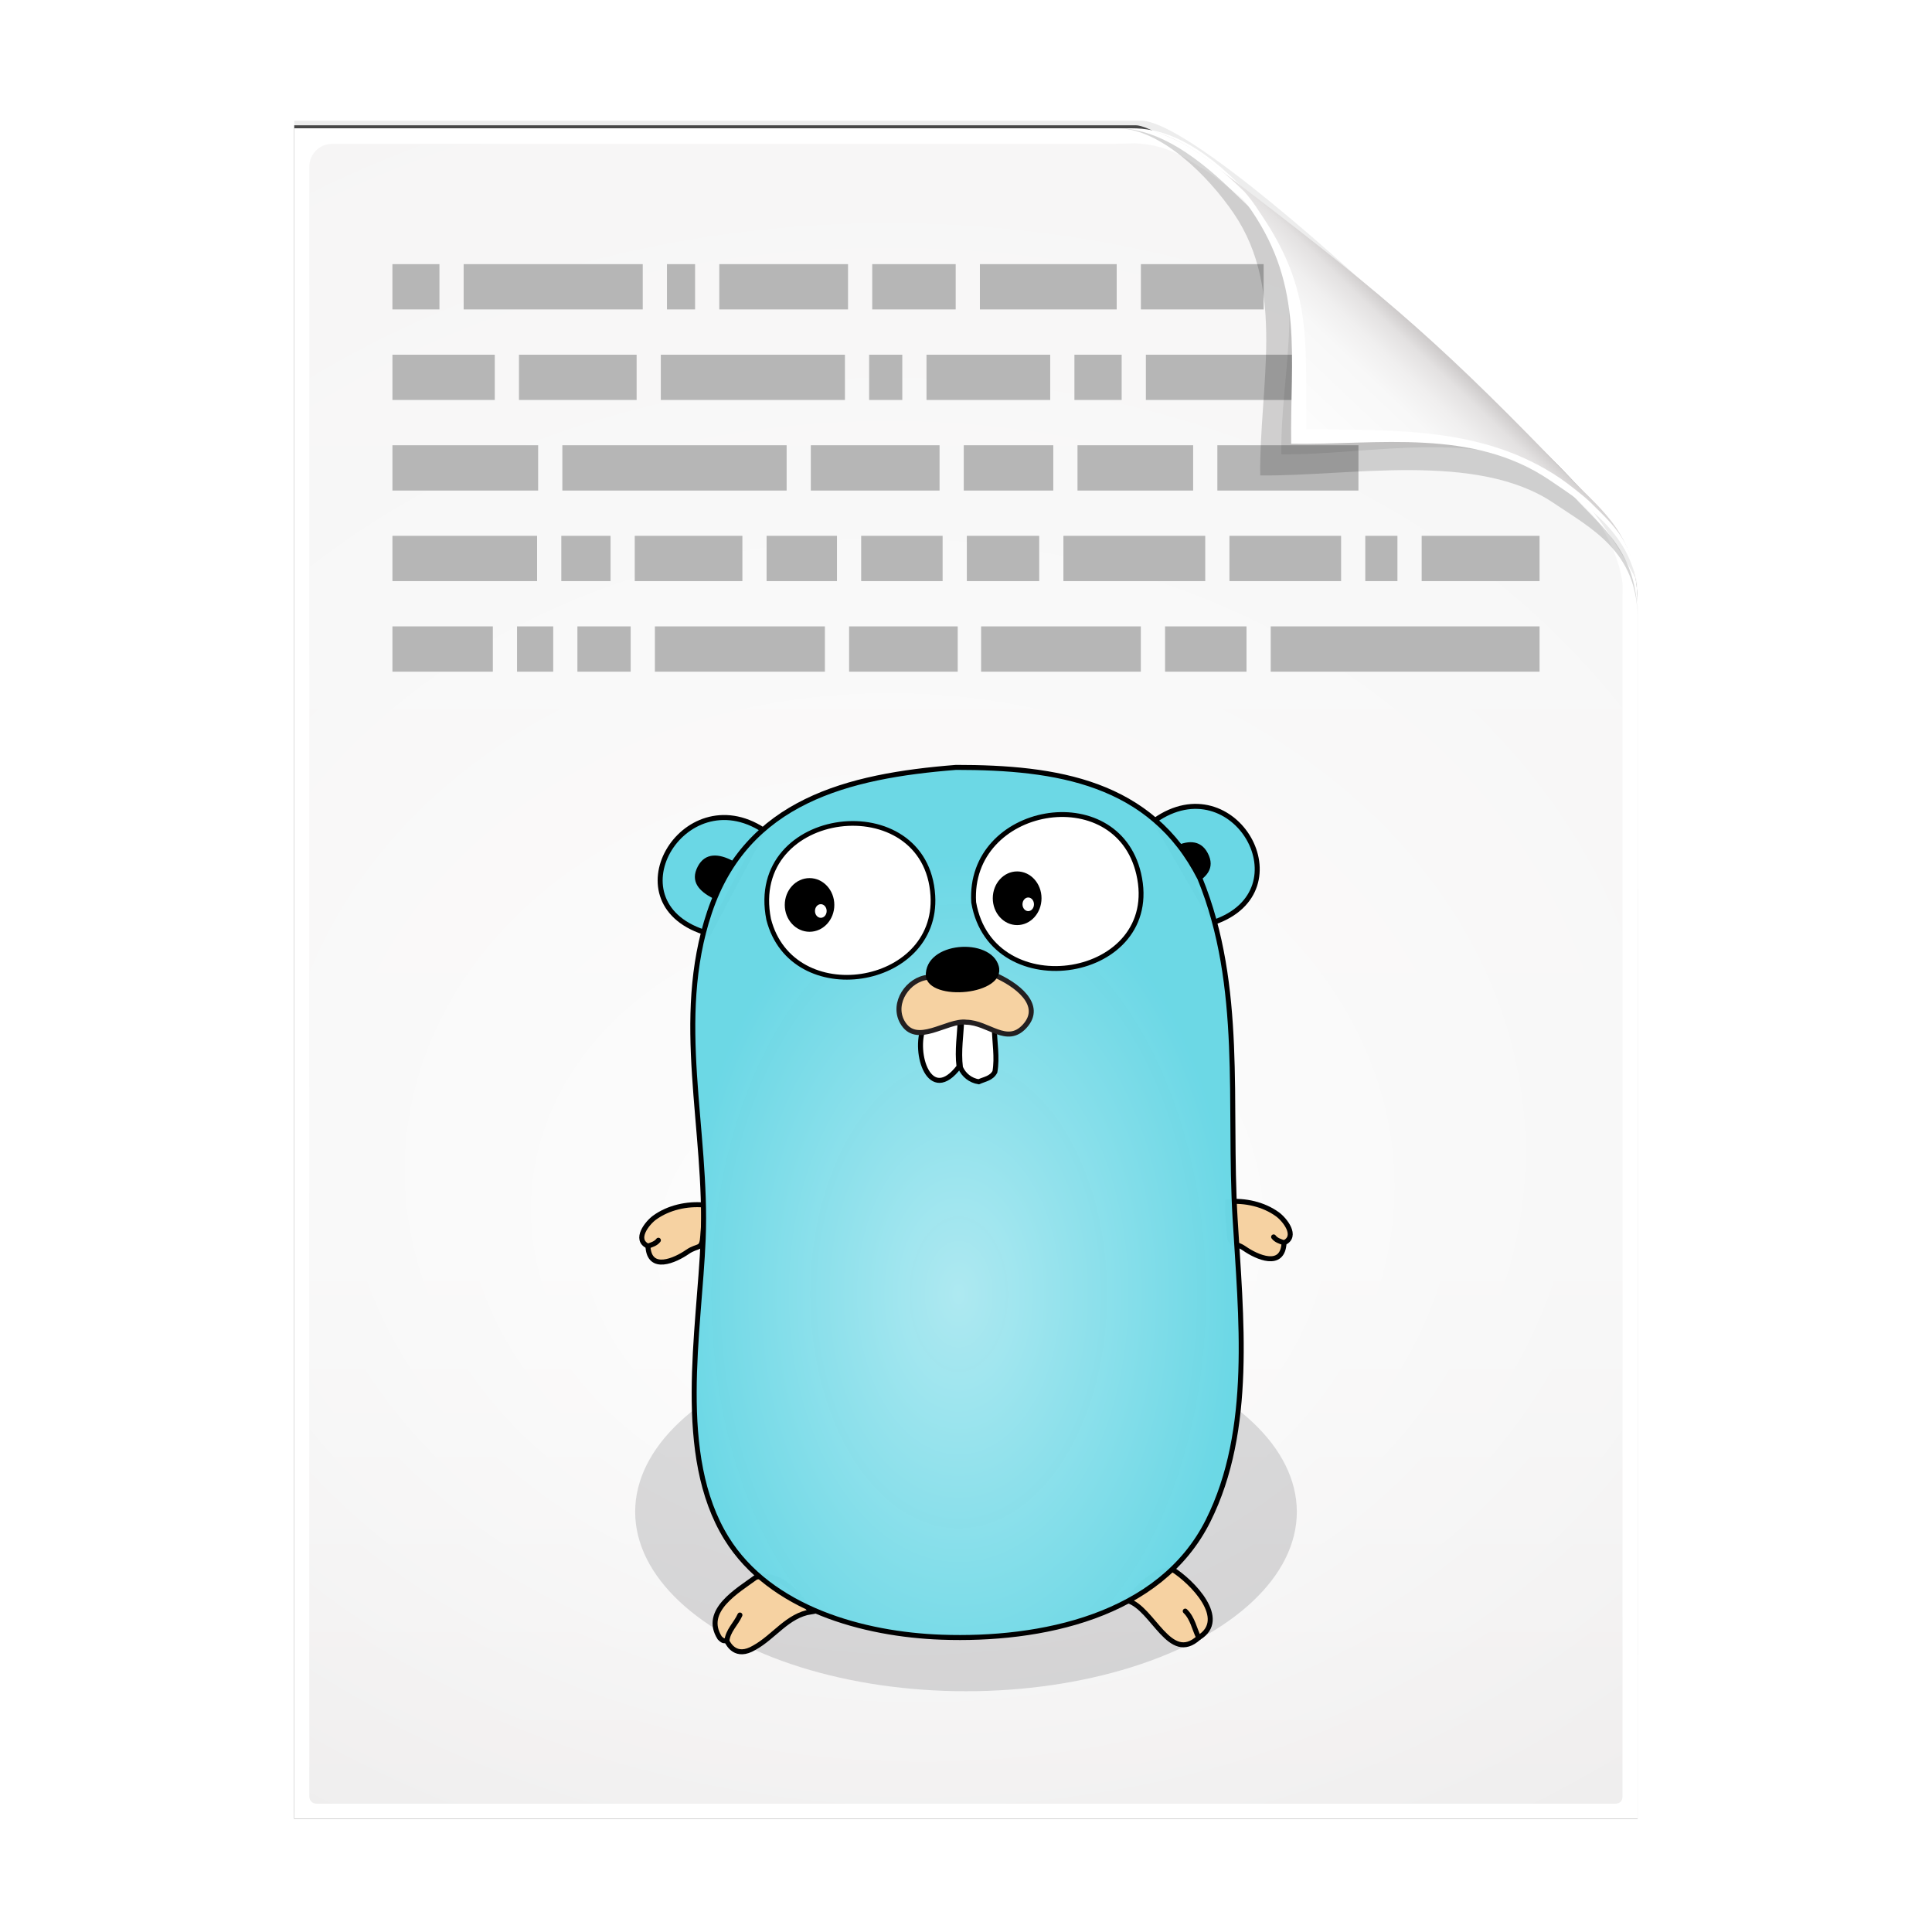<svg height="256" width="256" xmlns="http://www.w3.org/2000/svg" xmlns:xlink="http://www.w3.org/1999/xlink">
  <defs>
    <filter id="filter3834" color-interpolation-filters="sRGB" height="1.064" width="1.081" x="-.04" y="-.032">
      <feGaussianBlur stdDeviation="1.501"/>
    </filter>
    <filter id="filter3826" color-interpolation-filters="sRGB" height="1.044" width="1.056" x="-.028" y="-.022">
      <feGaussianBlur stdDeviation="1.036"/>
    </filter>
    <linearGradient id="linearGradient4524-4" gradientTransform="matrix(2 0 0 -2 -7.012 257)" gradientUnits="userSpaceOnUse" x1="72" x2="72" y1="0" y2="116.401">
      <stop offset="0" stop-color="#eeecec"/>
      <stop offset=".4" stop-color="#f4f4f4"/>
      <stop offset="1" stop-color="#f6f5f5"/>
    </linearGradient>
    <filter id="filter1164" color-interpolation-filters="sRGB" height="1.096" width="1.09" x="-.045" y="-.048">
      <feGaussianBlur stdDeviation=".65"/>
    </filter>
    <radialGradient id="radialGradient5988-0" cx="64" cy="64.004" fx="63.793" fy="47.275" gradientTransform="matrix(3.368 .169 .138 -2.752 -103.406 294.326)" gradientUnits="userSpaceOnUse" r="47.5">
      <stop offset="0" stop-color="#fff"/>
      <stop offset="1" stop-color="#fff" stop-opacity="0"/>
    </radialGradient>
    <clipPath id="clipPath6093-7">
      <path d="m17 8-0 112h61.5c1.675 0 3.914-.565 7-3.6 8.87-8.725 16.24-13.852 23.499-21.176 2.441-2.463 3.001-4.471 3.001-6.724v-80.5z"/>
    </clipPath>
    <filter id="filter6171-8" color-interpolation-filters="sRGB" height="2.022" width="1.956" x="-.478" y="-.511">
      <feGaussianBlur stdDeviation="10.141"/>
    </filter>
    <linearGradient id="linearGradient3895-3" gradientTransform="matrix(2.024 0 0 -2.024 -.803 246.974)" gradientUnits="userSpaceOnUse" x1="86.738" x2="93.19" y1="93.621" y2="100.459">
      <stop offset="0" stop-color="#fcfcfc"/>
      <stop offset=".523" stop-color="#f8f8f8"/>
      <stop offset=".723" stop-color="#f0efef"/>
      <stop offset=".89" stop-color="#e3e1e1"/>
      <stop offset="1" stop-color="#cecbcb"/>
    </linearGradient>
    <filter id="filter2600" color-interpolation-filters="sRGB" height="1.444" width="1.241" x="-.12" y="-.222">
      <feGaussianBlur stdDeviation="2.442"/>
    </filter>
    <radialGradient id="radialGradient5377" cx="196.578" cy="308.963" gradientTransform="matrix(.123 0 0 .194 39.282 22.044)" gradientUnits="userSpaceOnUse" r="166.123">
      <stop offset="0" stop-color="#aee9f1"/>
      <stop offset="1" stop-color="#6ad7e5" stop-opacity=".989"/>
    </radialGradient>
  </defs>
  <path d="m-128.811-19.056v112h56.188c5.115-.238 32.613-27.078 32.775-30.612.081-25.127.037-56.259.037-81.388z" filter="url(#filter3834)" opacity=".262" transform="matrix(2 0 0 -2 296.61 201.888)"/>
  <path d="m-128.811-19.556v112.2h55.746c3.099 0 24.71-18.512 30.004-24.7 1.603-1.873 3.25-3.038 3.25-7.2v-80.3z" fill-opacity=".701" filter="url(#filter3826)" transform="matrix(2 0 0 -2 296.61 201.888)"/>
  <path d="m38.988 241v-224h111c3.351 0 7.829 1.129 14 7.2 17.74 17.45 32.481 27.704 46.998 42.352 4.881 4.925 6.002 8.942 6.002 13.448v161z" fill="#fff" stroke-width="2"/>
  <path d="m41.988 239c-.68 0-1-.469-1-1v-215.937c0-1.643 1.359-3 3-3h103.375c.106 0 1.621-.047 3-.063 3.555.08 6.264 1.507 8.712 3.187 2.104.582 33.3 27.239 51.542 45.618 2.725 2.745 4.371 7.896 4.371 9.791l0 160.404c0 .645-.326 1-1 1z" fill="url(#linearGradient4524-4)" stroke-width="2"/>
  <path d="m41.988 239c-.68 0-1-.469-1-1v-215.937c0-1.643 1.359-2.999 3-3l105-.063c.106-0 6.548.016 7.927-0 13.082 9.007 37.275 31.907 55.165 49.91 2.954 3.313.915.74 2.908 3.215l0 165.875c0 .645-.326 1-1 1z" fill="url(#radialGradient5988-0)" opacity=".847" stroke-width="2"/>
  <path d="m168.377 86h35.623m-49.623 0h10.791m-35.168 0h21.168m-38.658 0h14.393m-40.127 0h22.527m-32.793 0h7.059m-15.059 0h4.793m-21.303 0h13.303m5.865-12h-19.168m28.902 0h-6.525m23.994 0h-14.262m26.793 0h-9.324m23.324 0h-10.791m23.59 0h-9.59m31.59 0h-18.793m36.793 0h-14.793m22.26 0h-4.26m23.092 0h-15.623m-27.07-12h18.693m-37.225 0h15.324m-30.395 0h11.863m-32.129 0h17.059m-49.982 0h29.717m-52.232 0h19.309m-5.748-12h-13.561m32.357 0h-15.59m43.191 0h-24.395m31.996 0h-4.395m23.996 0h-16.395m25.863 0h-6.262m29.73 0h-20.262m-.658-12h16.262m-19.469 0h-18.127m-14.268 0h11.059m-31.324 0h17.059m-23.994 0h3.729m-30.666 0h23.73m-33.17 0h6.232" fill="none" stroke="#b6b6b6" stroke-width="6"/>
  <path d="m-39.811 59.947c0 4.465-3.067 5.979-5.55 7.662-5.109 3.465-13.669 1.757-19.45 1.838-.081 5.781 1.723 12.232-1.742 17.34-1.684 2.482-4.848 5.66-7.758 5.66 2.318 0 4.743-1.335 7.584-4.085 9.142-8.849 14.367-11.135 22.673-20.298 1.919-2.117 4.243-3.642 4.243-8.118z" filter="url(#filter1164)" opacity=".4" transform="matrix(2 0 0 -2 296.61 201.888)"/>
  <path clip-path="url(#clipPath6093-7)" d="m114.4 82.503c0 4.465-4.997 12.61-7.48 14.294-5.109 3.465-12.739 1.525-18.52 1.606-.081 5.781 1.966 11.305-1.499 16.413-1.684 2.482-9.791 8.687-12.701 8.687-2.091 1.534 3.488 8.211 6.735 5.32 9.502-8.461 35.132-30.023 43.351-39.263 2.04-2.294-4.905-9.845-9.886-7.057z" filter="url(#filter6171-8)" opacity=".277" transform="matrix(2 0 0 -2 -7.012 257)"/>
  <path d="m216.988 79.994c0-8.931-5.595-12.82-10.559-16.187-10.217-6.93-21.878-6.651-33.441-6.813-.162-11.562.332-19.009-6.598-29.226-3.367-4.964-10.581-10.774-16.402-10.774 4.636 0 8.888 3.363 15.168 8.17 19.079 14.601 26.409 20.969 43.346 38.595 3.959 4.12 8.486 7.284 8.486 16.235z" fill="url(#linearGradient3895-3)"/>
  <path d="m217.026 78.575c-.633-7.798-7.046-11.806-11.7-14.963-10.217-6.93-22.675-4.65-34.237-4.812-.162-11.562 1.705-20.633-5.225-30.85-2.946-4.344-8.199-9.32-13.525-10.5 3.961.725 7.77 3.323 12.537 7.938.678.777 1.149 1.358 2.212 3 6.93 10.217 5.847 16.931 6.009 28.494 11.562.162 23.436-.424 33.653 6.506.931.631 3.188 2.376 4.013 3.2 3.073 3.073 5.803 5.227 6.263 11.988zm-64.688-61.125c-.315-.07-.627-.083-.938-.125.314.034.621.067.938.125z" fill="#fff"/>
  <g transform="matrix(1.8 0 0 1.8 12.8 23.925)">
    <ellipse cx="64" cy="98" fill="#00000b" filter="url(#filter2600)" opacity=".364" rx="24.354" ry="13.207"/>
    <path d="m40.586 78.441c.094 1.932 2.023 1.038 2.897.434.83-.573 1.072-.097 1.145-1.228.048-.744.133-1.487.091-2.234-1.255-.114-2.619.185-3.648.932-.53.385-1.523 1.614-.486 2.096" style="clip-rule:evenodd;fill:#f6d2a2;fill-rule:evenodd;stroke:#000;stroke-width:.368;stroke-linecap:round"/>
    <path d="m40.586 78.441c.281-.104.578-.179.769-.433" style="clip-rule:evenodd;fill:#c6b198;fill-rule:evenodd;stroke:#000;stroke-width:.368;stroke-linecap:round"/>
    <path d="m45.046 55.43c-7.395-2.079-1.896-11.487 4.042-7.617z" style="clip-rule:evenodd;fill:#6ad7e5;fill-rule:evenodd;stroke:#000;stroke-width:.368;stroke-linecap:round"/>
    <path d="m77.9 47.106c5.853-4.111 11.142 5.164 4.34 7.498z" style="clip-rule:evenodd;fill:#6ad7e5;fill-rule:evenodd;stroke:#000;stroke-width:.368;stroke-linecap:round"/>
    <path d="m79.159 102.214c1.487.92 4.204 3.701 1.974 5.05-2.143 1.962-3.342-2.154-5.223-2.724.81-1.1 1.837-2.103 3.249-2.326z" style="clip-rule:evenodd;fill:#f6d2a2;fill-rule:evenodd;stroke:#000;stroke-width:.368;stroke-linecap:round"/>
    <path clip-rule="evenodd" d="m81.133 107.264c-.331-.657-.442-1.425-.994-1.955" fill="none" stroke="#000" stroke-linecap="round" stroke-width=".368"/>
    <path d="m52.598 105.358c-1.745.27-2.727 1.844-4.182 2.644-1.371.817-1.895-.262-2.019-.481-.215-.098-.197.091-.528-.243-1.271-2.006 1.324-3.472 2.675-4.468 1.882-.38 3.061 1.251 4.054 2.548z" style="clip-rule:evenodd;fill:#f6d2a2;fill-rule:evenodd;stroke:#000;stroke-width:.368;stroke-linecap:round"/>
    <path clip-rule="evenodd" d="m46.397 107.52c.066-.764.673-1.276.961-1.923" fill="none" stroke="#000" stroke-linecap="round" stroke-width=".368"/>
    <path clip-rule="evenodd" d="m45.354 52.831c-.976-.516-1.691-1.217-1.095-2.345.552-1.045 1.579-.931 2.555-.415z" fill-rule="evenodd" stroke-width=".123"/>
    <path clip-rule="evenodd" d="m80.698 51.85c.976-.516 1.691-1.217 1.095-2.345-.552-1.045-1.579-.931-2.555-.415z" fill-rule="evenodd" stroke-width=".123"/>
    <path d="m87.414 78.196c-.094 1.932-2.023 1.038-2.897.434-.83-.573-1.072-.097-1.145-1.228-.048-.744-.133-1.487-.091-2.234 1.255-.114 2.619.185 3.648.932.53.385 1.523 1.614.486 2.096" style="clip-rule:evenodd;fill:#f6d2a2;fill-rule:evenodd;stroke:#000;stroke-width:.368;stroke-linecap:round"/>
    <path d="m87.414 78.196c-.281-.104-.578-.179-.769-.433" style="clip-rule:evenodd;fill:#c6b198;fill-rule:evenodd;stroke:#000;stroke-width:.368;stroke-linecap:round"/>
    <path d="m63.259 43.199c7.403 0 14.343 1.059 17.96 8.171 3.247 7.972 2.092 16.569 2.588 24.994.425 7.235 1.368 15.593-1.988 22.297-3.531 7.053-12.353 8.828-19.622 8.568-5.709-.204-12.606-2.067-15.829-7.283-3.78-6.12-1.991-15.219-1.716-22.028.325-8.066-2.185-16.156.465-24.049 2.749-8.188 10.163-10.038 18.141-10.669" style="clip-rule:evenodd;fill-rule:evenodd;stroke:#000;stroke-width:.368;stroke-linecap:round;fill:url(#radialGradient5377)"/>
    <path d="m64.566 53.137c1.329 7.726 13.959 5.684 12.145-2.109-1.627-6.988-12.586-5.054-12.145 2.109" style="clip-rule:evenodd;fill:#fff;fill-rule:evenodd;stroke:#000;stroke-width:.357;stroke-linecap:round"/>
    <path d="m49.474 54.387c1.723 6.727 12.492 5.004 12.086-1.743-.486-8.081-13.733-6.522-12.086 1.743" style="clip-rule:evenodd;fill:#fff;fill-rule:evenodd;stroke:#000;stroke-width:.346;stroke-linecap:round"/>
    <path d="m66.09 62.409c.006 1.005.228 2.132.038 3.201-.256.485-.759.536-1.193.732-.6-.094-1.104-.488-1.344-1.049-.154-1.22.057-2.401.096-3.621z" style="clip-rule:evenodd;fill:#fff;fill-rule:evenodd;stroke:#000;stroke-width:.368;stroke-linecap:round"/>
    <g transform="matrix(.123 0 0 .123 39.282 41.59)">
      <ellipse clip-rule="evenodd" cx="107.324" cy="95.404" fill-rule="evenodd" rx="14.829" ry="16.062"/>
      <ellipse clip-rule="evenodd" cx="114.069" cy="99.029" fill="#fff" fill-rule="evenodd" rx="3.496" ry="4.082"/>
    </g>
    <g transform="matrix(.123 0 0 .123 39.282 41.59)">
      <ellipse clip-rule="evenodd" cx="231.571" cy="91.404" fill-rule="evenodd" rx="14.582" ry="16.062"/>
      <ellipse clip-rule="evenodd" cx="238.204" cy="95.029" fill="#fff" fill-rule="evenodd" rx="3.438" ry="4.082"/>
    </g>
    <path d="m60.893 62.299c-.793 1.923.442 5.768 2.595 2.932-.154-1.22.057-2.401.096-3.621z" style="clip-rule:evenodd;fill:#fff;fill-rule:evenodd;stroke:#000;stroke-width:.368;stroke-linecap:round"/>
    <g transform="matrix(.123 0 0 .123 39.282 41.59)">
      <path d="m178.431 138.673c-12.059 1.028-21.916 15.366-15.646 26.709 8.303 15.024 26.836-1.329 38.379.203 13.285.272 24.17 14.047 34.84 2.49 11.867-12.854-5.109-25.373-18.377-30.97z" style="clip-rule:evenodd;fill:#f6d2a2;fill-rule:evenodd;stroke:#231f20;stroke-width:3;stroke-linecap:round"/>
      <path clip-rule="evenodd" d="m176.913 138.045c-.893-20.891 38.938-23.503 43.642-6.016 4.692 17.446-41.681 21.498-43.642 6.016-1.565-12.363 0 0 0 0z" fill-rule="evenodd"/>
    </g>
  </g>
</svg>
